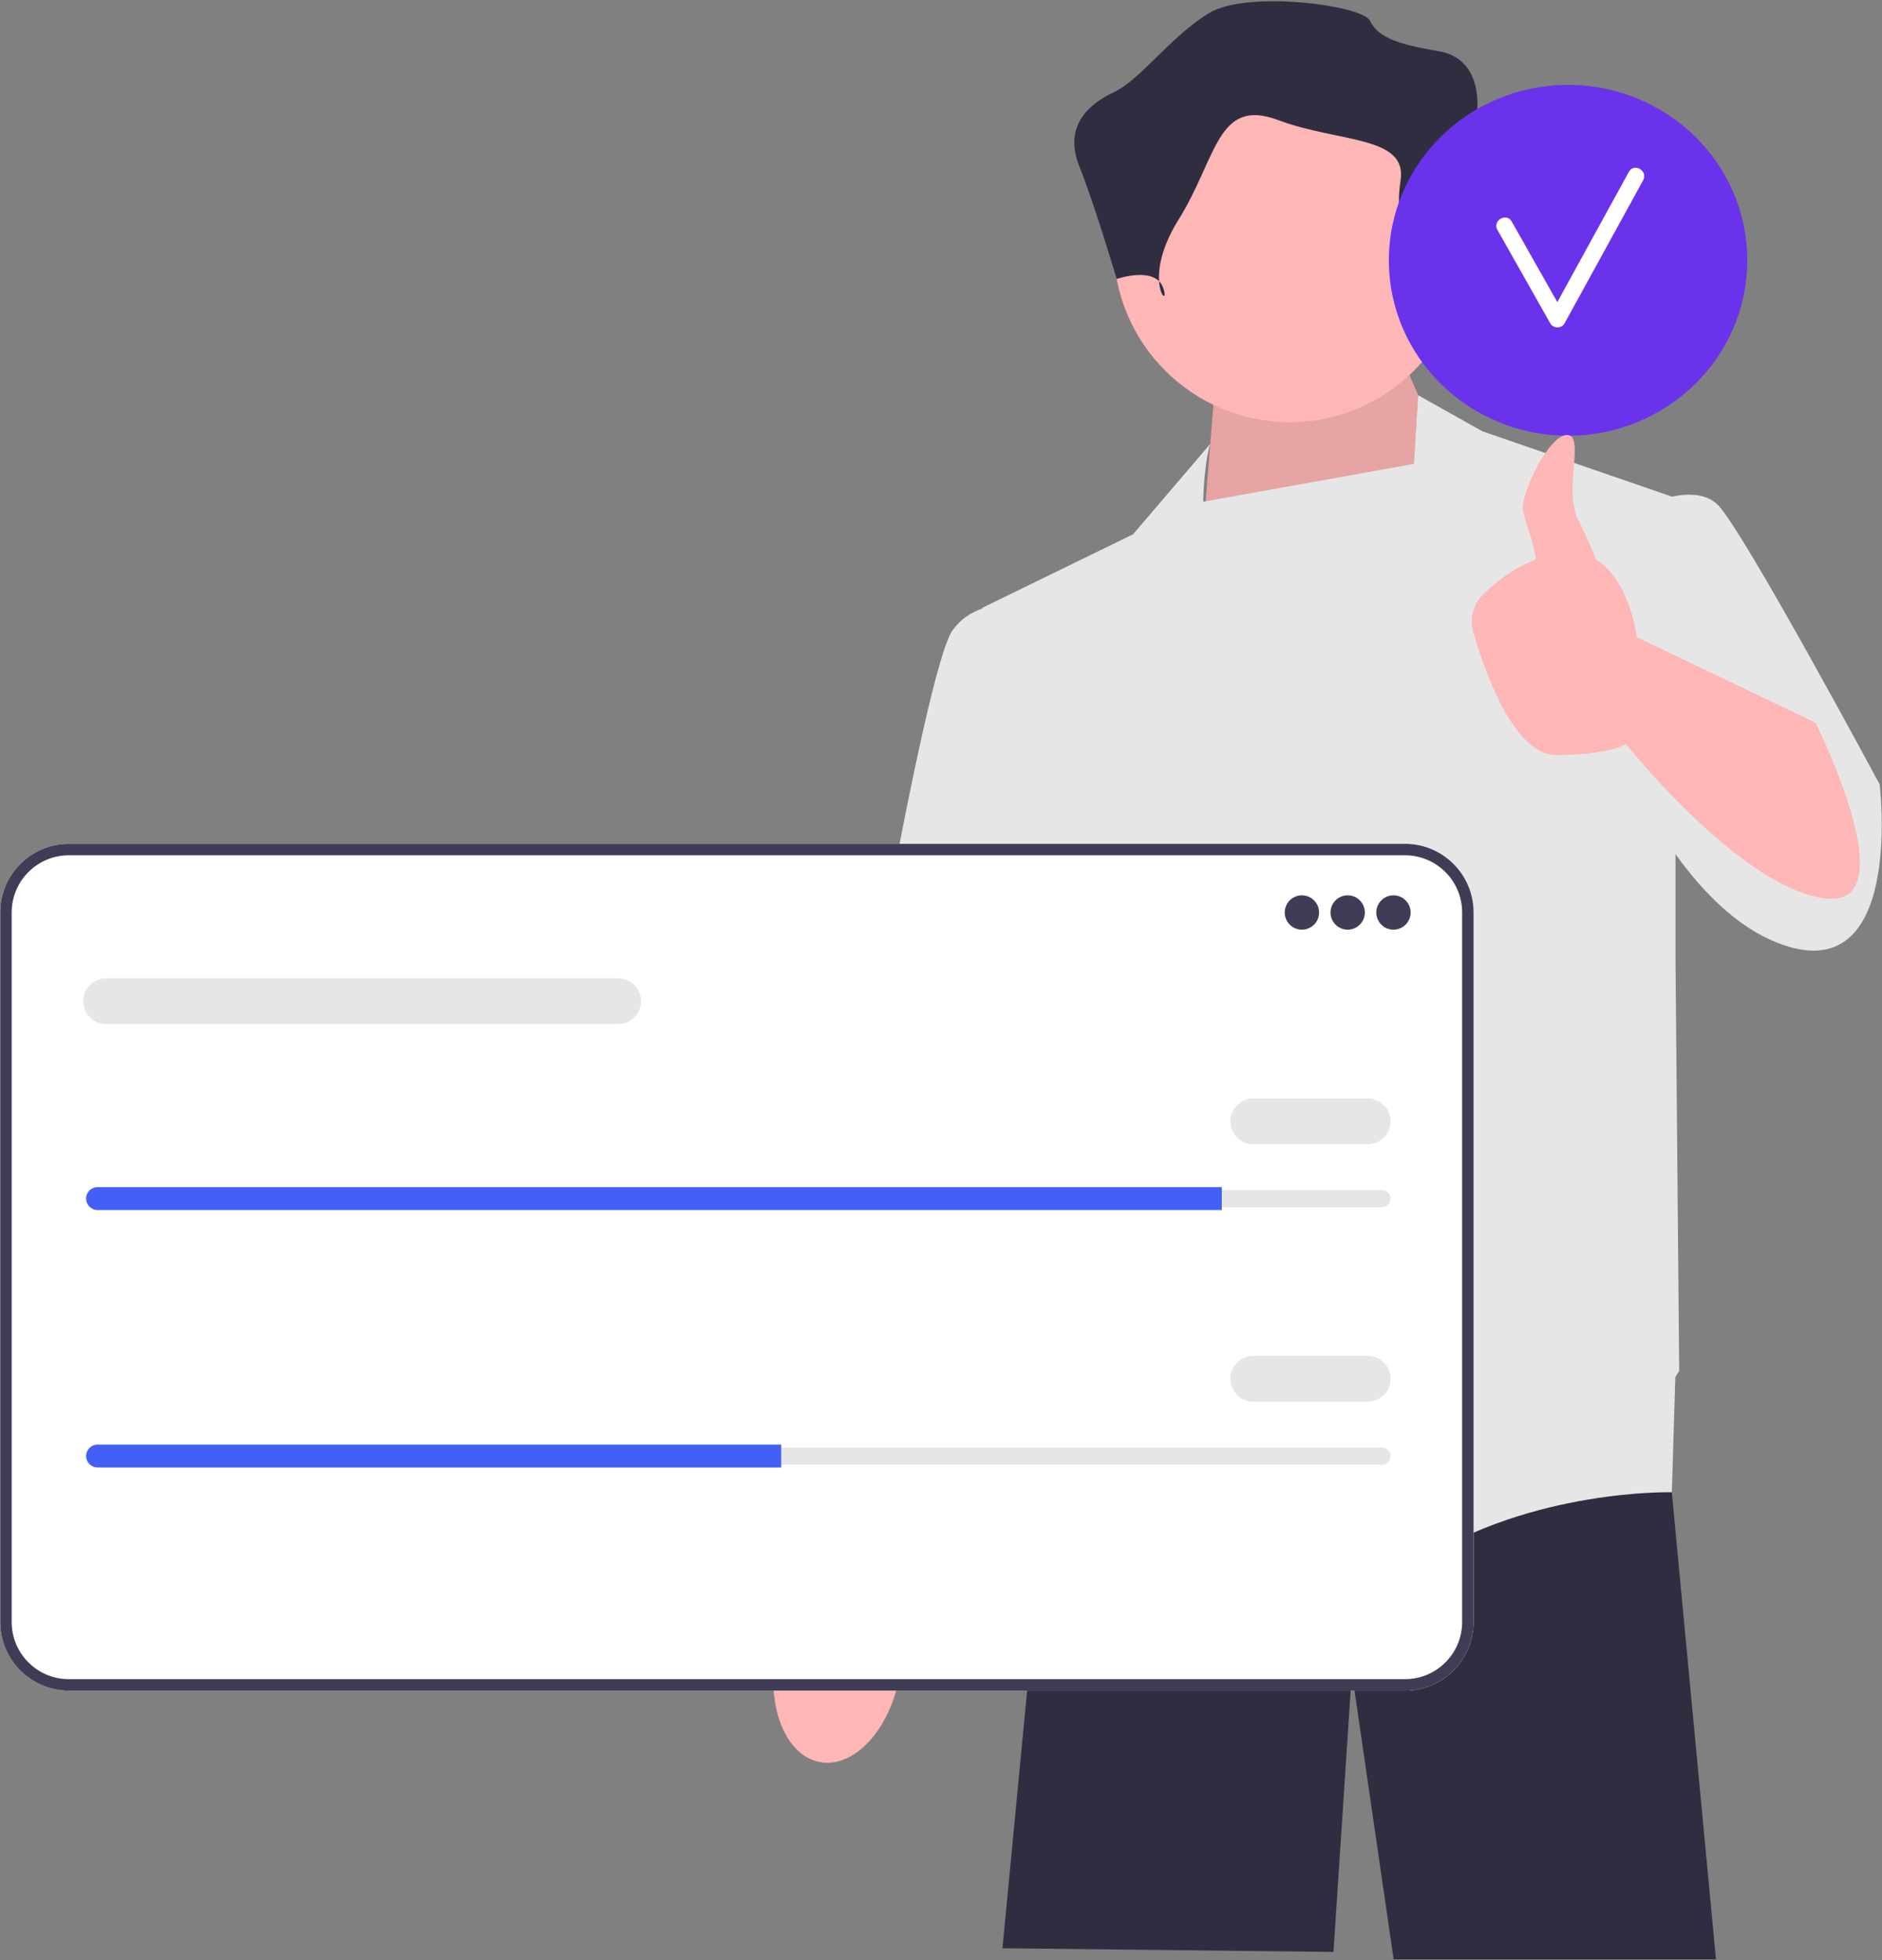 <svg width="456" height="475" viewBox="0 0 456 475" fill="none" xmlns="http://www.w3.org/2000/svg">
<rect x="0" y="0" width="456" height="475" fill="#808080" stroke="none"/>
<g clip-path="url(#clip0_120_329)">
<path d="M405.08 361.407L405.071 361.621L415.773 474.797H337.673L327.55 405.287L323.094 473.014L242.891 472.123L251.41 383.205L258.655 341.989V341.98L259.742 335.778H402.95L403.137 338.023L405.08 361.407Z" fill="#2F2E41"/>
<path d="M198.683 427.015C206.954 428.522 215.579 419.207 217.947 406.209C218.984 400.519 218.649 395.067 217.252 390.609L218.52 383.116L239.804 282.319C239.804 282.319 278.997 203.92 278.996 190.309C278.995 176.699 267.658 170.024 267.658 170.024L252.318 170.168L204.211 287.663L195.547 374.487L194.146 386.399C191.266 390.078 189.03 395.062 187.994 400.752C185.625 413.75 190.411 425.508 198.683 427.015Z" fill="#FFB6B6"/>
<path d="M354.73 121.457L340.471 88.485L294.132 96.505L291.013 135.298L354.73 121.457Z" fill="#FFB6B6"/>
<path opacity="0.1" d="M354.73 121.457L340.471 88.485L294.132 96.505L291.013 135.298L354.73 121.457Z" fill="black"/>
<path d="M455.43 190.075C455.43 190.075 422.457 128.586 416.219 122.348C413.442 119.571 409.077 119.532 405.086 120.342L359.186 104.525L343.628 95.784L342.603 112.414L291.527 121.582C291.81 111.44 293.241 107.582 293.241 107.582L274.527 129.477L237.99 147.3L238.01 147.461C235.329 148.397 232.787 149.998 230.861 152.647C223.731 162.45 204.126 281.863 204.126 281.863L246.01 290.775L251.71 255.005L255.813 287.21L258.932 347.363C258.932 347.363 315.965 396.376 343.591 378.553C371.216 360.73 405.08 361.621 405.08 361.621L405.925 333.739C406.526 332.778 406.862 332.213 406.862 332.213L405.971 233.31V206.992C412.76 216.451 420.953 224.585 430.478 228.395C461.668 240.871 455.43 190.075 455.43 190.075Z" fill="#E6E6E6"/>
<path d="M312.458 102.306C336.003 102.306 355.089 83.22 355.089 59.675C355.089 36.131 336.003 17.044 312.458 17.044C288.914 17.044 269.827 36.131 269.827 59.675C269.827 83.22 288.914 102.306 312.458 102.306Z" fill="#FFB6B6"/>
<path d="M343.041 71.723C343.041 71.723 346.748 58.748 355.089 59.675C363.43 60.602 365.284 53.188 363.43 49.481C361.577 45.774 357.869 27.238 357.869 27.238C357.869 27.238 359.723 14.264 348.602 12.41C337.481 10.557 333.774 8.703 331.92 4.996C330.067 1.289 302.264 -2.418 292.996 3.142C283.728 8.703 276.314 19.372 269.827 22.378C263.34 25.385 257.779 30.945 261.486 40.213C265.193 49.481 270.569 67.606 270.569 67.606C270.569 67.606 280.021 64.309 281.875 69.869C283.728 75.43 276.314 68.016 285.582 53.188C294.85 38.359 294.85 23.531 309.678 29.092C324.506 34.652 341.188 32.799 339.334 43.92C337.481 55.041 343.041 71.723 343.041 71.723Z" fill="#2F2E41"/>
<path d="M340.435 409.686H16.666C7.51 409.686 0.061 402.236 0.061 393.081V221.096C0.061 211.94 7.51 204.491 16.666 204.491H340.435C349.591 204.491 357.039 211.94 357.039 221.096V393.081C357.039 402.236 349.591 409.686 340.435 409.686Z" fill="white"/>
<path d="M340.435 409.686H16.666C7.51 409.686 0.061 402.236 0.061 393.081V221.096C0.061 211.94 7.51 204.491 16.666 204.491H340.435C349.591 204.491 357.039 211.94 357.039 221.096V393.081C357.039 402.236 349.591 409.686 340.435 409.686ZM16.666 207.264C9.039 207.264 2.834 213.469 2.834 221.096V393.081C2.834 400.708 9.039 406.913 16.666 406.913H340.435C348.061 406.913 354.267 400.708 354.267 393.081V221.096C354.267 213.469 348.061 207.264 340.435 207.264H16.666Z" fill="#3F3D56"/>
<path d="M315.446 225.287C317.743 225.287 319.605 223.425 319.605 221.128C319.605 218.831 317.743 216.969 315.446 216.969C313.149 216.969 311.286 218.831 311.286 221.128C311.286 223.425 313.149 225.287 315.446 225.287Z" fill="#3F3D56"/>
<path d="M326.537 225.287C328.834 225.287 330.697 223.425 330.697 221.128C330.697 218.831 328.834 216.969 326.537 216.969C324.24 216.969 322.378 218.831 322.378 221.128C322.378 223.425 324.24 225.287 326.537 225.287Z" fill="#3F3D56"/>
<path d="M337.629 225.287C339.926 225.287 341.788 223.425 341.788 221.128C341.788 218.831 339.926 216.969 337.629 216.969C335.332 216.969 333.47 218.831 333.47 221.128C333.47 223.425 335.332 225.287 337.629 225.287Z" fill="#3F3D56"/>
<path d="M23.631 288.371C22.484 288.371 21.551 289.304 21.551 290.451C21.551 291.01 21.767 291.527 22.159 291.909C22.555 292.314 23.072 292.53 23.631 292.53H334.856C336.003 292.53 336.936 291.598 336.936 290.451C336.936 289.892 336.72 289.374 336.328 288.993C335.932 288.588 335.415 288.371 334.856 288.371H23.631Z" fill="#E6E6E6"/>
<path d="M296.036 287.678V293.224H23.631C22.869 293.224 22.175 292.919 21.676 292.406C21.163 291.907 20.858 291.213 20.858 290.451C20.858 288.926 22.106 287.678 23.631 287.678H296.036Z" fill="#4360F6"/>
<path d="M331.39 277.28H303.661C300.603 277.28 298.115 274.792 298.115 271.734C298.115 268.675 300.603 266.188 303.661 266.188H331.39C334.448 266.188 336.936 268.675 336.936 271.734C336.936 274.792 334.448 277.28 331.39 277.28Z" fill="#E6E6E6"/>
<path d="M149.765 248.164H25.711C22.653 248.164 20.165 245.677 20.165 242.618C20.165 239.56 22.653 237.073 25.711 237.073H149.765C152.823 237.073 155.31 239.56 155.31 242.618C155.31 245.677 152.823 248.164 149.765 248.164Z" fill="#E6E6E6"/>
<path d="M23.631 350.762C22.484 350.762 21.551 351.695 21.551 352.841C21.551 353.401 21.767 353.918 22.159 354.3C22.555 354.704 23.072 354.921 23.631 354.921H334.856C336.003 354.921 336.936 353.988 336.936 352.841C336.936 352.282 336.72 351.765 336.328 351.383C335.932 350.978 335.415 350.762 334.856 350.762H23.631Z" fill="#E6E6E6"/>
<path d="M189.279 350.068V355.614H23.631C22.869 355.614 22.175 355.309 21.676 354.796C21.163 354.297 20.858 353.604 20.858 352.841C20.858 351.316 22.106 350.068 23.631 350.068H189.279Z" fill="#4360F6"/>
<path d="M331.39 339.67H303.661C300.603 339.67 298.115 337.183 298.115 334.124C298.115 331.065 300.603 328.578 303.661 328.578H331.39C334.448 328.578 336.936 331.065 336.936 334.124C336.936 337.183 334.448 339.67 331.39 339.67Z" fill="#E6E6E6"/>
<path d="M379.934 105.588C403.915 105.588 423.356 86.556 423.356 63.08C423.356 39.604 403.915 20.573 379.934 20.573C355.952 20.573 336.511 39.604 336.511 63.08C336.511 86.556 355.952 105.588 379.934 105.588Z" fill="#6A33EB"/>
<path d="M394.671 41.639C388.891 52.166 383.11 62.692 377.329 73.219C373.644 66.709 369.98 60.187 366.287 53.683C365.011 51.436 361.542 53.457 362.82 55.709C367.102 63.249 371.339 70.815 375.621 78.355C376.353 79.644 378.362 79.674 379.087 78.355C385.437 66.792 391.788 55.229 398.138 43.666C399.382 41.4 395.917 39.372 394.671 41.639Z" fill="white"/>
<path d="M439.877 175.125L396.614 154.429C396.614 154.429 394.876 140.578 386.763 135.637C385.384 132.346 383.797 128.731 382.355 125.867C378.791 118.783 384.138 105.416 379.682 105.416C375.226 105.416 368.64 119.474 368.988 123.239C369.256 126.129 371.644 131.175 372.138 135.591C366.704 137.64 362.321 141.153 359.439 143.949C356.945 146.37 356.019 149.98 356.993 153.316C359.818 162.982 366.878 182.946 377.009 182.946C390.376 182.946 393.94 180.273 393.94 180.273C393.94 180.273 421.566 215.027 442.062 217.701C462.559 220.374 439.877 175.125 439.877 175.125Z" fill="#FFB6B6"/>
</g>
<defs>
<clipPath id="clip0_120_329">
<rect width="455.878" height="474.49" fill="white" transform="translate(0.061 0.307)"/>
</clipPath>
</defs>
</svg>
